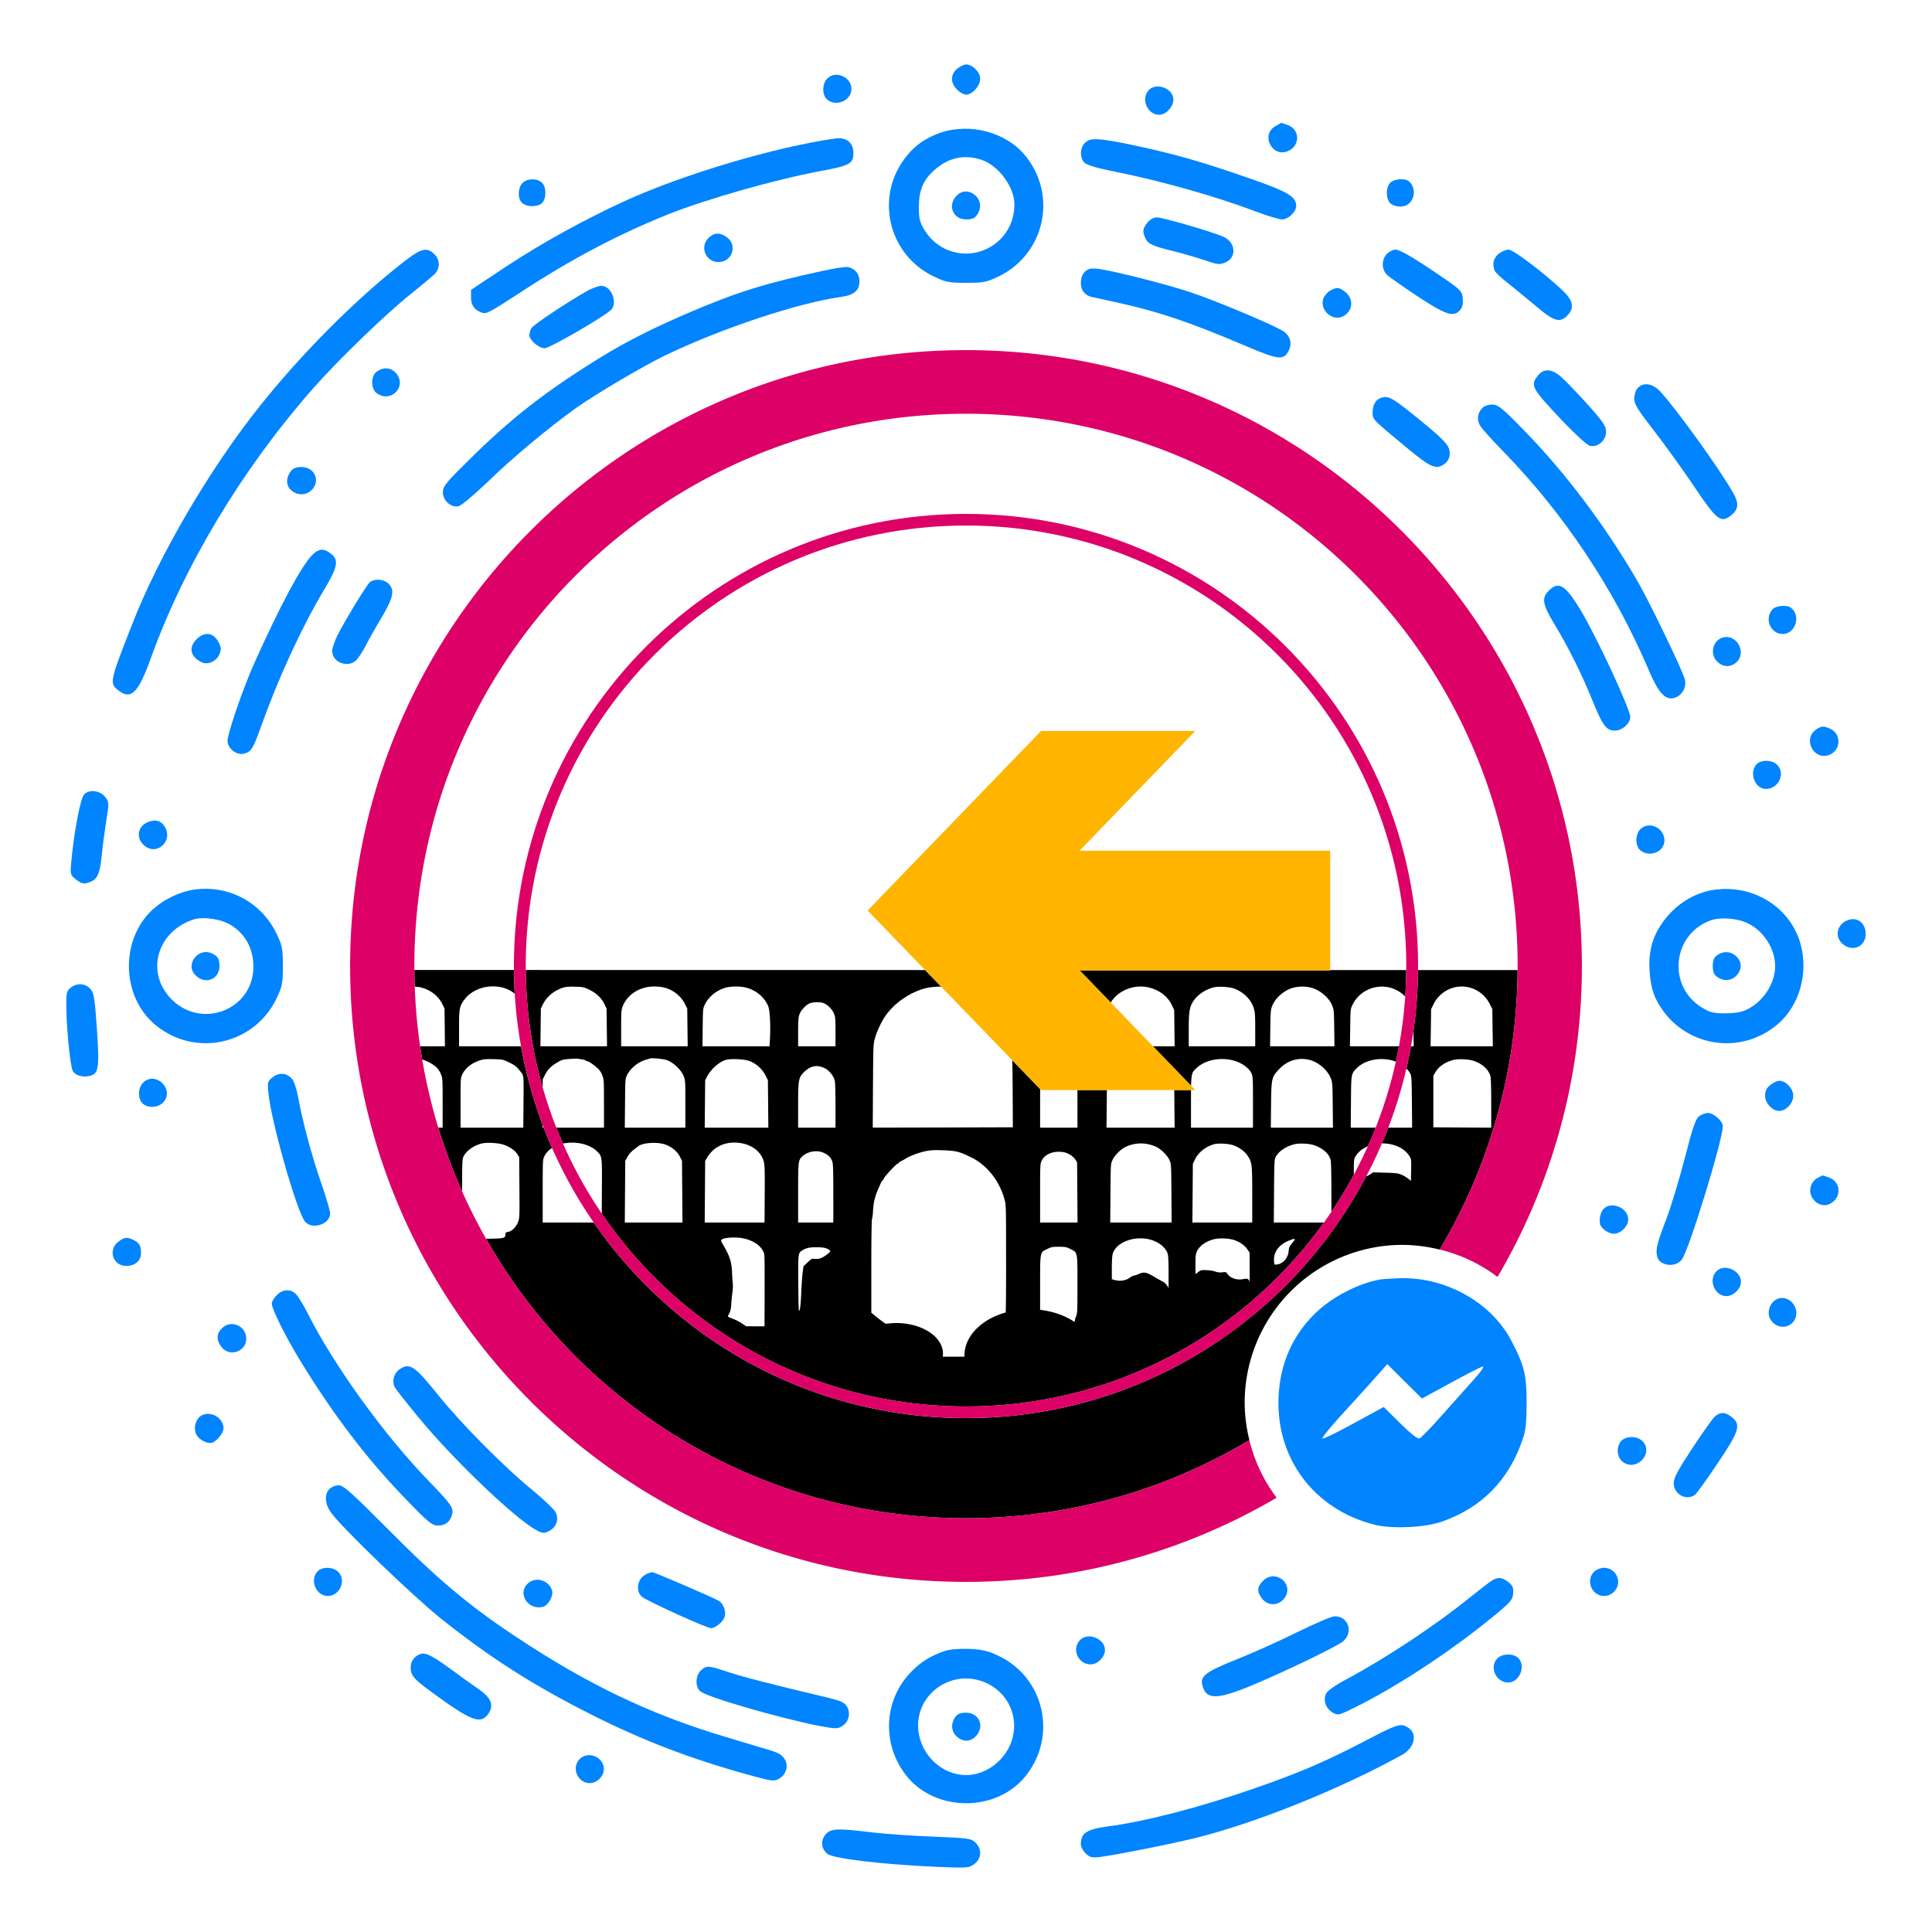 <?xml version="1.0" encoding="UTF-8" standalone="no"?>
<svg
   xmlns:dc="http://purl.org/dc/elements/1.1/"
   xmlns:cc="http://creativecommons.org/ns#"
   xmlns:rdf="http://www.w3.org/1999/02/22-rdf-syntax-ns#"
   xmlns:svg="http://www.w3.org/2000/svg"
   xmlns="http://www.w3.org/2000/svg"
   version="1.0"
   width="960pt"
   height="960pt"
   viewBox="0 0 960 960">
  <path
     style="fill:#000000"
     d="m 205.906,481.975 c 0.019,2.773 0.077,5.536 0.178,8.289 1.303,0.074 2.592,0.236 3.281,0.441 4.639,1.225 8.463,4.231 10.43,8.202 l 1.077,2.23 0.113,9.353 0.108,9.384 -12.331,0 c 0.321,2.215 0.669,4.421 1.042,6.619 0.034,0.008 0.092,0.014 0.123,0.022 2.449,0.705 5.639,2.488 7.161,4.047 0.742,0.742 1.671,2.264 2.08,3.341 0.742,1.856 0.778,2.705 0.778,14.172 l 0,12.248 -2.156,0 c 3.302,10.845 7.256,21.402 11.816,31.627 0.01,-14.716 0.093,-15.985 0.77,-17.406 1.373,-2.82 5.342,-5.56 9.312,-6.414 0.677,-0.139 1.537,-0.221 2.486,-0.25 0.356,-0.011 0.726,-0.015 1.102,-0.011 2.631,0.027 5.628,0.406 7.284,1.039 2.969,1.076 5.202,2.669 6.427,4.487 l 0.997,1.561 0.108,15.069 c 0.111,14.547 0.08,15.174 -0.662,17.178 -0.928,2.449 -3.044,4.566 -4.973,4.938 -1.15,0.186 -1.339,0.37 -1.339,1.261 0,1.846 -0.443,2.023 -9.595,2.13 C 288.631,698.539 377.733,754.406 480,754.406 c 51.493,0 99.648,-14.167 140.787,-38.828 a 78.431,78.431 0 0 0 0.344,1.222 78.431,78.431 0 0 1 -2.661,-19.794 78.431,78.431 0 0 1 78.431,-78.431 78.431,78.431 0 0 1 19.383,2.57 78.431,78.431 0 0 0 -0.917,-0.272 c 24.278,-40.614 38.357,-88.069 38.722,-138.853 l -49.466,0 c -0.091,10.249 -0.868,20.334 -2.289,30.213 l 0.125,7.641 -1.344,0 c -0.667,3.724 -1.428,7.414 -2.277,11.072 0.823,0.812 1.497,1.685 1.953,2.588 0.594,1.225 0.665,2.671 0.777,14.064 l 0.108,12.731 -11.842,0 c -1.009,2.632 -2.059,5.243 -3.163,7.827 0.267,-0.003 0.534,-0.012 0.803,-0.005 1.347,0.038 2.713,0.213 4.07,0.533 4.008,0.965 7.016,2.933 8.834,5.828 0.854,1.373 0.893,1.667 0.819,6.862 l -0.114,5.42 -1.261,-1.075 c -0.705,-0.557 -2.192,-1.454 -3.342,-1.973 -1.856,-0.779 -2.778,-0.886 -8.122,-1.034 l -6.055,-0.191 -1.447,1.005 c -0.445,0.318 -1.175,0.652 -1.95,0.928 -37.607,71.444 -112.564,120.195 -198.905,120.195 -76.72,0 -144.449,-38.493 -184.98,-97.191 l -10.692,0 -14.656,0 0,-15.581 c 0,-14.993 0.034,-15.657 0.777,-17.216 0.789,-1.696 2.14,-3.128 3.867,-4.242 -1.464,-3.324 -2.849,-6.691 -4.155,-10.097 l -0.489,0 0,-1.286 c -4.725,-12.561 -8.368,-25.649 -10.791,-39.163 l -14.075,0 -16.7,0 0,-8.906 c 0,-10.057 0.186,-11.024 2.858,-14.512 3.089,-4.036 8.538,-6.359 14.106,-6.33 1.856,0.01 3.728,0.281 5.528,0.838 1.815,0.567 3.6,1.541 5.18,2.755 -0.234,-3.887 -0.371,-7.799 -0.405,-11.736 -12.826,-0.004 -36.92,-0.002 -49.47,-0.006 z m 55.35,0.008 c 0.18,20.26 3.097,39.86 8.419,58.445 l 0,-4.117 1.113,-2.188 c 1.336,-2.672 3.157,-4.493 6.311,-6.311 2.19,-1.262 2.743,-1.41 6.12,-1.633 1.021,-0.074 2.018,-0.117 2.792,-0.131 0.775,-0.015 1.328,0.004 1.477,0.059 0.297,0.074 1.186,0.218 1.966,0.33 0.779,0.111 1.486,0.372 1.597,0.52 0.111,0.186 0.444,0.341 0.741,0.341 0.705,0 3.19,1.707 5.194,3.562 1.039,0.965 1.824,2.15 2.344,3.597 0.742,2.004 0.777,2.854 0.777,13.987 l 0,11.877 -15.213,0 -8.47,0 c 1.052,2.668 2.169,5.303 3.322,7.919 1.062,-0.23 2.171,-0.381 3.314,-0.441 0.481,-0.025 0.967,-0.035 1.458,-0.028 1.471,0.02 2.979,0.186 4.489,0.506 3.08,0.668 5.828,2.039 7.609,3.783 2.635,2.635 2.561,2.265 2.45,19.744 L 299.009,603 c 39.366,57.875 105.737,95.866 180.994,95.866 73.305,0 138.178,-36.049 177.873,-91.409 l -10.605,0 -14.322,0 0.108,-15.689 c 0.111,-14.139 0.19,-15.774 0.783,-16.85 1.522,-2.783 4.787,-5.084 8.906,-6.234 1.016,-0.292 2.392,-0.44 3.858,-0.455 0.489,-0.005 0.987,0.005 1.486,0.03 1.995,0.098 3.989,0.426 5.344,0.945 4.156,1.596 6.904,4.082 7.758,7.125 0.223,0.705 0.372,7.564 0.372,16.173 l 0,9.661 c 4.004,-5.946 7.718,-12.101 11.134,-18.442 6.5e-4,-7.575 0.038,-7.849 0.884,-9.209 1.361,-2.169 3.515,-3.856 6.097,-4.948 1.365,-3.043 2.667,-6.12 3.895,-9.234 l -12.4,0 0.106,-12.731 c 0.111,-14.288 0.076,-14.026 3.008,-16.958 2.728,-2.672 6.937,-4.241 11.47,-4.388 0.378,-0.012 0.757,-0.014 1.139,-0.006 1.146,0.024 2.307,0.138 3.462,0.347 1.093,0.2 2.179,0.527 3.22,0.952 0.562,-2.541 1.085,-5.097 1.558,-7.67 l -8.525,0 -15.852,0 0.148,-9.205 c 0.111,-9.055 0.115,-9.205 1.117,-11.32 2.472,-5.256 7.726,-8.642 13.402,-9.073 0.405,-0.031 0.813,-0.047 1.222,-0.047 0.409,-3e-5 0.819,0.016 1.23,0.047 0.938,0.071 1.877,0.224 2.809,0.466 2.884,0.767 5.507,2.322 7.548,4.398 0.296,-4.339 0.465,-8.714 0.505,-13.119 l -37.767,0 0,0.148 -124.516,0 15.441,15.98 c 2.788,-4.559 8.053,-7.52 13.637,-7.909 l 0.003,0 0.006,0 c 0.435,-0.03 0.872,-0.046 1.309,-0.045 0.438,6e-4 0.875,0.018 1.314,0.052 1.002,0.077 2.001,0.24 2.989,0.495 5.196,1.373 9.089,4.418 11.13,8.686 l 1.153,2.444 0.114,8.984 0.106,9.019 -10.772,0 18.948,19.609 c 0.138,-6.413 0.682,-6.98 2.85,-8.922 3.09,-2.783 7.597,-4.311 12.367,-4.339 1.59,-0.011 3.206,0.15 4.811,0.484 4.565,0.965 8.687,3.744 10.023,6.713 0.631,1.336 0.706,2.711 0.706,14.178 l 0,12.731 -15.403,0 -15.403,0 0,-12.731 c 0,-2.393 0.007,-4.273 0.022,-5.952 l -8.331,0 0.072,7.255 0.108,11.428 -16.916,0 -16.927,0 0.113,-11.428 0.069,-7.255 -14.628,0 c 0.007,1.653 0.011,3.482 0.011,6.106 l 0,12.577 -9.277,0 -9.283,0 0,-12.547 c 0,-2.8 0.004,-4.906 0.017,-6.617 L 503.022,526.862 c 0.069,3.286 0.109,7.503 0.152,13.423 l 0.114,19.856 -34.811,0.108 -34.811,0.07 0.113,-20.669 c 0.148,-20.077 0.146,-20.78 0.962,-23.675 1.039,-3.674 3.3,-8.495 5.416,-11.464 4.75,-6.643 12.914,-12.03 20.819,-13.7 1.632,-0.361 4.114,-0.545 6.659,-0.575 l -7.95,-8.228 c -74.444,-0.006 -146.712,-0.013 -198.428,-0.027 z m 63.714,8.202 c 1.744,0 4.006,0.224 5.008,0.52 4.713,1.225 8.463,4.268 10.467,8.35 l 1.039,2.08 0.114,9.355 0.108,9.384 -16.552,0 -16.514,0 0,-8.906 c 0,-7.83 0.074,-9.125 0.705,-10.758 2.301,-6.049 8.463,-9.988 15.625,-10.025 z m 401.059,0.011 c 0.38,-0.008 0.762,-0.002 1.145,0.019 0.875,0.048 1.759,0.174 2.636,0.378 4.527,1.039 8.386,4.123 10.502,8.391 l 1.225,2.481 0.108,9.205 0.15,9.205 -15.481,0 -15.469,0 0.148,-9.205 0.108,-9.205 1.225,-2.481 c 2.648,-5.358 7.996,-8.672 13.703,-8.788 z m -360.302,0.002 c 2.055,0.005 4.127,0.247 5.667,0.73 4.379,1.336 8.054,4.38 9.909,8.128 0.816,1.707 0.995,2.786 1.255,6.683 0.185,2.561 0.226,6.787 0.078,9.384 l -0.227,4.752 -16.695,0 -16.664,0 0.114,-9.391 c 0.111,-9.352 0.109,-9.35 1.111,-11.428 1.855,-3.748 5.49,-6.754 9.869,-8.164 1.484,-0.464 3.528,-0.698 5.583,-0.694 z m 281.269,0.036 c 1.503,-0.009 3.01,0.155 4.364,0.508 4.602,1.188 9.012,4.938 10.645,9.02 0.779,1.967 0.856,2.744 0.967,11.094 l 0.108,9.019 -15.995,0 -15.994,0 0.113,-9.019 c 0.111,-8.35 0.189,-9.127 0.969,-11.094 1.596,-4.008 6.043,-7.791 10.459,-8.978 1.355,-0.353 2.861,-0.541 4.364,-0.55 z m -362.775,0.039 c 0.498,-8.1e-4 1.039,0.006 1.633,0.02 3.859,0.111 4.269,0.19 6.941,1.489 3.451,1.633 6.01,4.045 7.531,7.125 l 1.075,2.23 0.114,9.353 0.114,9.384 -16.558,0 -16.55,0 0.113,-9.384 0.108,-9.353 1.047,-2.152 c 1.373,-2.746 3.927,-5.348 6.784,-6.833 2.76,-1.461 4.159,-1.874 7.648,-1.88 z m 321.438,0.05 c 2.606,-0.084 5.911,0.271 7.692,0.939 4.676,1.781 8.281,5.385 9.617,9.653 0.631,2.041 0.741,3.415 0.741,10.652 l 0,8.308 -16.514,0 -16.516,0 0,-8.308 c 0,-9.426 0.411,-11.545 2.786,-14.811 2.115,-2.858 6.192,-5.419 9.903,-6.198 0.631,-0.13 1.422,-0.207 2.291,-0.234 z m -199.956,7.681 c 1.382,-0.033 2.787,0.12 3.659,0.491 1.893,0.779 3.968,2.825 4.895,4.866 0.816,1.744 0.891,2.297 0.891,9.162 l 0,7.352 -9.277,0 -9.283,0 0,-6.975 c 0,-5.529 0.12,-7.388 0.639,-8.798 0.668,-2.004 2.89,-4.456 4.931,-5.458 0.798,-0.39 2.161,-0.607 3.544,-0.639 z m -81.247,27.848 c 2.161,0.04 5.794,0.489 7.047,0.963 3.34,1.299 7.084,4.934 8.272,8.052 0.742,1.967 0.778,2.786 0.778,13.77 l 0,11.686 -15.063,0 -15.033,0 0.112,-12.175 c 0.111,-12.061 0.113,-12.132 1.041,-13.987 1.67,-3.377 5.343,-6.386 9.277,-7.573 0.928,-0.26 1.852,-0.552 2.038,-0.627 0.25,-0.093 0.811,-0.121 1.531,-0.108 z m 322.894,0.338 c 1.008,0.03 2.026,0.16 3.042,0.397 4.527,1.039 9.166,4.941 10.836,9.134 0.854,2.078 0.887,2.596 0.998,13.358 l 0.114,11.244 -15.433,0 -15.445,0 0.114,-11.244 c 0.148,-13.211 0.261,-13.84 4.009,-17.811 2.95,-3.173 6.755,-4.929 10.759,-5.075 0.334,-0.012 0.669,-0.013 1.005,-0.003 z m -404.566,0.073 c 0.675,-0.007 1.459,0.003 2.395,0.031 l 0.002,0 c 4.6,0.111 4.675,0.115 7.866,1.673 l 0.006,0 c 2.598,1.262 3.553,1.971 4.889,3.641 0.965,1.15 1.714,2.19 1.752,2.302 0,0.148 0.109,0.595 0.22,1.003 0.297,0.928 0.297,3.34 0.186,15.661 l -0.078,9.755 -15.583,0 -15.588,0 0,-12.355 c 0,-12.209 -2e-5,-12.36 0.891,-14.178 1.447,-3.043 4.602,-5.567 8.684,-6.903 1.28,-0.417 2.331,-0.608 4.358,-0.63 z m 122.125,0.008 c 2.832,0.012 6.051,0.378 7.561,0.963 3.266,1.262 6.201,3.885 7.759,6.891 l 1.333,2.564 0.113,11.806 0.108,11.834 -15.809,0 -15.809,0 0.113,-11.798 0.114,-11.764 1.041,-1.972 c 1.967,-3.748 6.412,-7.57 9.641,-8.238 0.705,-0.148 1.634,-0.234 2.655,-0.269 0.383,-0.013 0.778,-0.019 1.183,-0.017 z m 360.659,0.053 c 0.348,-0.005 0.705,-0.003 1.062,0.006 2.146,0.059 4.399,0.375 5.881,0.897 l 0,0.006 c 3.934,1.373 6.837,3.968 7.95,7.011 0.371,1.076 0.483,4.414 0.52,13.766 l 0,12.325 -14.37,-0.078 -14.392,-0.114 0,-12.797 0,-12.803 0.998,-1.745 c 1.707,-2.895 4.936,-5.087 9.019,-6.127 0.64,-0.158 1.436,-0.261 2.314,-0.311 0.329,-0.019 0.669,-0.031 1.017,-0.036 z m -319.578,3.425 c 1.337,0.04 2.715,0.446 4.148,1.225 2.041,1.113 4.007,3.636 4.638,5.9 0.223,0.779 0.372,6.051 0.372,12.397 l 0,11.058 -9.277,0 -9.283,0 0,-11.13 c 0,-12.803 0.191,-13.803 3.048,-16.586 2.018,-1.972 4.125,-2.931 6.353,-2.864 z m -41.145,37.997 c 0.383,-1.5e-4 0.772,0.013 1.164,0.036 0.897,0.053 1.813,0.169 2.75,0.345 4.676,0.891 8.498,3.667 10.131,7.341 1.15,2.561 1.186,3.455 1.075,19.82 l -0.072,12.17 -14.847,0 -14.883,0 0.114,-15.32 0.112,-15.295 0.998,-1.667 c 2.728,-4.518 7.071,-7.075 12.319,-7.394 0.375,-0.023 0.754,-0.036 1.137,-0.036 z M 325.334,567.9 c 2.021,0.046 4.005,0.334 5.494,0.891 3.154,1.225 5.719,3.376 6.981,5.9 l 1.075,2.152 0.114,15.295 0.108,15.32 -14.328,0 -14.32,0 0.112,-15.32 0.114,-15.295 1.112,-2.002 c 0.668,-1.225 1.857,-2.596 2.97,-3.45 1.039,-0.779 2.073,-1.596 2.295,-1.781 1.438,-1.183 4.904,-1.786 8.272,-1.709 z m 241.617,0.267 c 0.39,2e-4 0.778,0.013 1.164,0.037 1.03,0.067 2.041,0.228 3.006,0.478 1.188,0.297 2.823,0.887 3.677,1.333 2.338,1.188 5.312,4.195 6.277,6.384 0.891,1.893 0.887,2.112 0.998,16.473 l 0.106,14.584 -15.253,0 -15.255,0 0.114,-14.584 c 0.111,-14.362 0.114,-14.581 1.005,-16.473 0.965,-2.189 3.937,-5.197 6.275,-6.384 2.025,-1.044 4.364,-1.657 6.713,-1.811 0.391,-0.026 0.784,-0.038 1.173,-0.037 z m 39.761,0.069 c 2.357,0.025 5.1,0.394 6.609,1.003 2.746,1.076 5.298,3.039 6.634,5.08 2.152,3.266 2.272,4.086 2.272,19.302 l 0,13.836 -14.848,0 -14.883,0 0.114,-14.584 0.106,-14.542 1.005,-2.116 c 1.707,-3.637 5.497,-6.609 9.839,-7.722 0.575,-0.139 1.326,-0.217 2.169,-0.245 0.316,-0.011 0.646,-0.014 0.983,-0.011 z m -140.827,3.252 c 0.827,0.008 1.77,0.035 2.883,0.081 6.569,0.26 8.02,0.664 14.106,3.67 7.645,3.822 13.692,11.501 16.216,20.556 0.816,2.895 0.82,3.271 0.82,31.327 0.028,11.847 -0.051,20.413 -0.163,25.02 a 32.452,23.11 0 0 0 -20.538,21.494 32.452,23.11 0 0 0 0.023,0.491 l -10.783,0 a 23.196,15.243 0 0 0 0.114,-1.477 23.196,15.243 0 0 0 -23.197,-15.242 23.196,15.243 0 0 0 -5.117,0.394 c -0.717,-0.3 -3.144,-2.106 -6.067,-4.519 l -1.225,-0.997 0,-23.347 c 0,-12.84 0.149,-23.342 0.334,-23.342 0.148,0 0.409,-1.778 0.52,-4.005 0.223,-4.194 0.964,-7.311 2.894,-11.505 0.557,-1.262 1.08,-2.453 1.117,-2.602 0.074,-0.148 0.405,-0.596 0.777,-0.967 0.371,-0.408 0.664,-0.85 0.664,-0.998 0,-0.705 6.272,-7.387 6.903,-7.387 0.297,0 0.52,-0.184 0.52,-0.37 0,-0.223 0.407,-0.557 0.927,-0.742 0.482,-0.186 1.562,-0.777 2.378,-1.297 2.301,-1.41 6.646,-3.042 10.097,-3.747 1.243,-0.241 2.3,-0.39 3.603,-0.455 0.652,-0.032 1.365,-0.043 2.192,-0.034 z m -59.856,0.573 c 1.034,0.047 2.033,0.251 2.92,0.627 2.264,0.965 3.487,2.01 4.303,3.717 0.705,1.484 0.745,2.259 0.819,14.172 0,6.94 0.037,13.578 0,14.728 l -0.036,2.152 -8.72,0 -8.727,0 0,-14.656 c 0,-15.995 0.044,-16.289 2.122,-18.219 1.577,-1.508 3.946,-2.391 6.275,-2.516 0.349,-0.019 0.699,-0.02 1.044,-0.005 z m 119.898,0.242 c 0.254,-0.003 0.512,0.002 0.772,0.014 2.004,0.111 3.045,0.372 4.603,1.225 1.188,0.631 2.341,1.668 2.934,2.522 l 0.963,1.489 0.113,14.948 0.114,14.955 -9.319,0 -9.283,0 0,-14.542 c 0,-14.065 0.042,-14.585 0.784,-16.181 1.322,-2.714 4.502,-4.384 8.319,-4.43 z m -160.967,42.614 c 1.695,0.019 3.44,0.185 4.873,0.519 4.49,1.076 7.864,3.309 9.348,6.241 0.816,1.559 0.784,0.145 0.747,24.267 l -0.036,13.102 -4.525,0 -4.572,-0.041 -2.223,-1.447 c -1.188,-0.817 -3.232,-1.856 -4.531,-2.302 -1.299,-0.482 -2.331,-0.963 -2.331,-1.111 0,-0.148 0.328,-0.925 0.736,-1.705 0.52,-0.965 0.786,-2.34 0.897,-4.195 0.075,-1.522 0.327,-4.081 0.55,-5.714 0.26,-1.67 0.375,-3.784 0.227,-4.823 -0.148,-1.039 -0.296,-3.414 -0.37,-5.344 -0.223,-5.381 -1.113,-8.209 -4.453,-13.85 -1.039,-1.781 -1.15,-2.187 -0.705,-2.558 0.687,-0.557 2.541,-0.907 4.703,-1.009 0.54,-0.025 1.101,-0.036 1.666,-0.03 z m 201.775,0.405 c 0.429,0.002 0.86,0.018 1.291,0.048 0.985,0.07 1.973,0.208 2.947,0.436 4.565,1.076 8.276,3.969 9.241,7.161 0.297,0.928 0.448,4.343 0.448,9.205 l 0,7.764 -0.783,-1.189 c -0.408,-0.668 -1.226,-1.45 -1.745,-1.709 -0.557,-0.297 -2.636,-1.45 -4.603,-2.6 -4.008,-2.375 -5.155,-2.556 -7.753,-1.369 -0.891,0.408 -1.925,0.741 -2.259,0.741 -0.371,0 -1.409,0.516 -2.3,1.184 -1.93,1.336 -4.643,1.743 -7.203,1.075 l -1.559,-0.442 0,-5.606 c 0,-3.154 0.182,-6.194 0.442,-7.011 1.279,-4.29 6.624,-7.294 12.558,-7.652 l 0,0.002 c 0.424,-0.025 0.851,-0.039 1.28,-0.037 z m 40.156,0.037 c 0.488,-0.005 0.986,0.005 1.484,0.03 l 0.002,0 c 1.995,0.098 3.995,0.426 5.35,0.945 2.746,1.039 4.895,2.63 6.156,4.559 l 1.041,1.525 0.034,7.644 c 0.038,4.194 0.004,7.278 -0.108,6.833 -0.297,-1.447 -1.046,-1.749 -3.198,-1.303 -3.117,0.631 -6.382,-0.518 -7.83,-2.708 -0.52,-0.816 -0.775,-0.891 -2.445,-0.669 -1.262,0.148 -2.336,0.04 -3.413,-0.37 -0.891,-0.334 -2.859,-0.669 -4.417,-0.706 -2.598,-0.111 -2.935,-0.039 -4.159,0.927 l -1.369,1.047 0,-4.902 c 0,-4.231 0.108,-5.161 0.777,-6.497 1.299,-2.709 4.197,-4.787 8.242,-5.9 1.016,-0.292 2.389,-0.44 3.853,-0.455 z m 36.231,0.262 c 0.057,0.005 0.102,0.017 0.138,0.036 0.283,0.153 -0.106,0.77 -1.07,1.902 -1.484,1.744 -1.709,2.225 -1.858,4.117 -0.297,3.488 -2.968,6.46 -6.122,6.683 -1.039,0.074 -1.042,0.035 -1.153,-2.116 -0.223,-4.119 2.489,-7.758 7.239,-9.725 1.51,-0.617 2.43,-0.931 2.827,-0.897 z m -117.016,3.892 c 3.117,0 3.785,0.11 5.678,1.075 3.748,1.818 3.598,1.116 3.598,17.705 0,13.508 -0.042,14.432 -0.747,15.953 -0.323,0.705 -0.545,1.753 -0.645,2.659 A 32.452,23.11 0 0 0 516.825,650.852 l 0,-10.555 c 0,-18.889 -0.181,-17.889 3.605,-19.708 1.893,-0.965 2.561,-1.075 5.678,-1.075 z m -120.166,0.233 c 2.598,0.038 3.968,0.221 5.081,0.741 0.854,0.371 1.525,0.893 1.525,1.153 0,0.705 -3.229,3.078 -4.973,3.634 -0.779,0.26 -2.079,0.374 -2.858,0.263 -1.299,-0.186 -1.557,-0.039 -3.412,1.745 l -2.044,1.889 -0.442,3.342 c -0.223,1.818 -0.558,6.491 -0.706,10.387 -0.223,4.75 -0.485,7.43 -0.819,8.172 -0.445,0.965 -0.517,-0.602 -0.628,-13.145 -0.074,-15.475 -0.111,-15.213 1.967,-16.586 1.856,-1.225 3.673,-1.632 7.309,-1.595 z m 316.245,3.15 a 78.431,78.431 0 0 1 1.869,0.686 78.431,78.431 0 0 0 -1.869,-0.686 z m 7.5,2.991 a 78.431,78.431 0 0 1 0.927,0.436 78.431,78.431 0 0 0 -0.927,-0.436 z m -106.848,96.514 a 78.431,78.431 0 0 0 0.745,2.108 78.431,78.431 0 0 1 -0.745,-2.108 z m 2.788,6.994 a 78.431,78.431 0 0 0 1.184,2.514 78.431,78.431 0 0 1 -1.184,-2.514 z" />
  <path
     style="fill:#dc0067"
     d="m 480,173.969 c -168.913,0 -306.031,137.284 -306.031,306.031 0,168.747 137.119,306.031 306.031,306.031 56.283,0 109.033,-15.246 154.359,-41.816 A 78.431,78.431 0 0 1 620.788,715.578 C 579.648,740.239 531.493,754.406 480,754.406 328.509,754.406 205.894,631.819 205.894,480 c 0,-151.819 122.615,-274.406 274.106,-274.406 151.491,0 274.106,122.587 274.106,274.406 0,51.547 -14.139,99.72 -38.739,140.873 a 78.431,78.431 0 0 1 28.756,13.633 C 770.755,589.13 786.031,536.319 786.031,480 786.031,311.253 648.913,173.969 480,173.969 Z" />
  <path
     style="fill:#dc0067"
     d="m 480.004,255.351 c -124.064,0 -224.652,100.64 -224.652,224.649 0,124.012 100.589,224.649 224.652,224.649 124.06,0 224.645,-100.636 224.645,-224.649 0,-124.009 -100.585,-224.649 -224.645,-224.649 z m 0,5.782 c 120.828,0 218.765,97.93 218.765,218.866 0,120.939 -97.937,218.866 -218.765,218.866 -120.831,0 -218.772,-97.927 -218.772,-218.866 0,-120.936 97.941,-218.866 218.772,-218.866 z" />
  <path
     style="fill:#ffb400"
     d="m 593.93,541.645 -57.468,-59.477 124.515,0 0,-59.473 -124.515,0 57.468,-59.477 -76.623,0 -86.202,89.213 86.202,89.214 z" />
  <path
     style="fill:#0084ff"
     d="m 475.66,34.129 c -3.4,2.7 -3.5,7.1 -0.1,10.4 1.3,1.4 3.4,2.5 4.5,2.5 3.1,0 7,-4.4 7,-7.9 0,-3.2 -3.8,-7.1 -7,-7.1 -1,0 -2.9,0.9 -4.4,2.1 z" />
  <path
     style="fill:#0084ff"
     d="m 411.06,39.029 c -2.6,2.6 -2.6,8.1 -0.2,10.3 4.4,4 12.2,0.7 12.2,-5.1 0,-6 -7.8,-9.4 -12,-5.2 z" />
  <path
     style="fill:#0084ff"
     d="m 570.76,44.829 c -4,4.4 -0.6,12.2 5.2,12.2 3.4,0 7.1,-3.9 7.1,-7.6 0,-5.5 -8.6,-8.7 -12.3,-4.6 z" />
  <path
     style="fill:#0084ff"
     d="m 633.86,62.629 c -7.6,4.1 -1.9,15.8 6,12.5 6.3,-2.6 6.2,-10.8 0,-13 -1.7,-0.6 -3.1,-1.1 -3.2,-1.1 -0.1,0.1 -1.3,0.7 -2.8,1.6 z" />
  <path
     style="fill:#0084ff"
     d="m 467.36,65.929 c -7,2.4 -12.3,6 -16.7,11.4 -16.2,19.7 -9.7,49 13.4,60.1 5.9,2.8 7.4,3.1 16,3.1 8.6,0 10.1,-0.3 16,-3.1 23.1,-11.1 29.6,-40.4 13.3,-60.2 -9.4,-11.5 -27.3,-16.3 -42,-11.3 z m 19.8,13.3 c 8.7,2.6 16.9,13.5 16.9,22.4 0,9.5 -5.1,17.8 -13.5,21.9 -11.1,5.5 -24.4,1.6 -31,-8.9 -2.6,-4.3 -3,-5.9 -3,-12 0.1,-8.5 2.4,-13.7 8.4,-18.7 6.6,-5.6 14.1,-7.2 22.2,-4.7 z" />
  <path
     style="fill:#0084ff"
     d="m 475.26,97.329 c -4.6,4.8 -1.7,11.7 4.8,11.7 2.9,0 4.3,-0.6 5.4,-2.2 2.3,-3.2 2,-7.1 -0.7,-9.6 -3,-2.8 -6.8,-2.8 -9.5,0.1 z" />
  <path
     style="fill:#0084ff"
     d="m 415.06,68.829 c -29.6,4.1 -75.9,17.9 -104.7,31.1 -19.7,9 -41.6,21.1 -59,32.6 l -17.3,11.5 0,3.8 c 0,3.9 1.6,6.2 5.3,7.5 2.3,0.8 3.3,0.3 18.7,-9.7 25.8,-16.9 48.4,-28.8 73.6,-39 19.3,-7.7 53.4,-17.4 75.9,-21.6 14.7,-2.7 16.5,-3.7 16.5,-8.9 0,-5.3 -3.5,-8.1 -9,-7.3 z" />
  <path
     style="fill:#0084ff"
     d="m 539.06,71.029 c -2.5,2.5 -2.6,7.4 -0.2,9.8 1.2,1.2 6.5,2.8 15.8,4.6 22.7,4.6 48.9,12 69.2,19.6 5.8,2.2 11.7,4 13.2,4 3.1,0 7,-3.7 7,-6.8 0,-4.4 -4,-6.9 -21.5,-13 -26.2,-9.2 -39.7,-13 -62.8,-17.8 -14.7,-2.9 -18.1,-3 -20.7,-0.4 z" />
  <path
     style="fill:#0084ff"
     d="m 259.56,91.029 c -2.3,2.5 -2.4,7.6 -0.2,9.7 2.3,2.4 8.6,2.2 10.3,-0.2 2,-2.7 1.7,-7.9 -0.4,-9.8 -2.6,-2.3 -7.5,-2.1 -9.7,0.3 z" />
  <path
     style="fill:#0084ff"
     d="m 690.76,90.829 c -1.9,2.1 -2.2,6.4 -0.7,9.2 1.4,2.6 6.5,3.5 9.4,1.6 4,-2.6 4.1,-9.2 0.2,-11.8 -2.1,-1.4 -7.3,-0.8 -8.9,1 z" />
  <path
     style="fill:#0084ff"
     d="m 570.16,110.629 c -2.4,3 -2.6,4.3 -1,7.8 1.3,2.8 3.4,3.8 14.4,6.5 4.4,1.1 11.2,3.1 15.1,4.4 6.3,2.2 7.4,2.3 10.2,1.1 5.9,-2.5 5.2,-10.2 -1.2,-12.9 -6.1,-2.6 -30,-9.5 -32.8,-9.5 -1.7,0 -3.4,1 -4.7,2.6 z" />
  <path
     style="fill:#0084ff"
     d="m 352.26,118.029 c -4.9,4.5 -1.6,12.4 5,12.2 6.5,-0.2 9.2,-8.2 4.2,-12.1 -3.4,-2.7 -6.4,-2.7 -9.2,-0.1 z" />
  <path
     style="fill:#0084ff"
     d="m 198.16,132.029 c -23.2,18.5 -48.4,43.9 -68.8,69.4 -25.2,31.6 -50.3,74.4 -63.7,108.8 -11.2,28.5 -11.3,29.3 -7,32.7 6.4,5.1 10,1.6 16.3,-15.9 16.5,-45.9 45.4,-94 80.5,-133.9 11.7,-13.4 35.9,-36.8 48.1,-46.6 5.5,-4.4 11,-9 12.3,-10.2 2.9,-2.9 2.9,-7.3 -0.1,-10.1 -4,-3.8 -6.7,-2.9 -17.6,5.8 z" />
  <path
     style="fill:#0084ff"
     d="m 689.06,126.229 c -2.7,2.9 -2.6,7.9 0.3,10.5 1.2,1.1 8.1,5.9 15.3,10.7 13.9,9.1 17.6,10.3 20.8,6.7 1.2,-1.3 1.6,-3.2 1.4,-5.7 -0.3,-3.5 -0.9,-4.3 -8.3,-9.4 -14.3,-9.9 -22.8,-15 -25.1,-15 -1.3,0 -3.2,1 -4.4,2.2 z" />
  <path
     style="fill:#0084ff"
     d="m 744.66,126.129 c -2.5,2 -3.3,5 -2,8.3 0.3,0.9 3.6,4 7.3,6.8 3.6,2.9 9.9,8.1 14,11.5 8.2,7 11.3,7.8 14.9,4 3.6,-3.8 2.9,-7.4 -2.5,-12.5 -9.5,-8.9 -24.5,-20.2 -26.7,-20.2 -1.3,0 -3.5,0.9 -5,2.1 z" />
  <path
     style="fill:#0084ff"
     d="m 409.06,134.529 c -29,6.3 -42.8,10.6 -66.2,20.6 -18.3,7.8 -31.7,14.6 -44.7,22.6 -27,16.7 -44.1,30 -64.8,50.5 -11.7,11.5 -13.3,13.4 -13.3,16.4 0,4.2 4.2,7.8 7.9,6.9 1.4,-0.4 8,-6 14.7,-12.4 11.8,-11.5 29.9,-26.6 43.7,-36.5 9.9,-7 33.7,-21 44.3,-26.1 28.1,-13.5 66.2,-26.1 87.3,-29 6.4,-0.9 9.1,-3.2 9.1,-7.8 0,-3.5 -2,-6.1 -5.5,-7 -1.1,-0.3 -6.7,0.5 -12.5,1.8 z" />
  <path
     style="fill:#0084ff"
     d="m 541.06,133.729 c -2.5,0.9 -4,3.5 -4,6.9 0,3.6 2,6.1 5.3,6.9 1.2,0.3 7.4,1.6 13.7,3 20.3,4.5 35.5,9.7 63.7,21.7 15.5,6.6 18.2,6.9 20.6,2 1.7,-3.4 0.9,-7 -2.3,-9.4 -3.7,-2.7 -32.8,-15 -46.5,-19.6 -11,-3.7 -37.1,-10.4 -45.5,-11.6 -1.9,-0.3 -4.2,-0.3 -5,0.1 z" />
  <path
     style="fill:#0084ff"
     d="m 292.56,144.129 c -8.8,4.8 -27.6,17.2 -28.5,18.9 -0.6,1 -1,2.6 -1,3.5 0,2.5 4.6,6.5 7.6,6.5 2.4,0 28.1,-14.8 32.7,-18.8 3.9,-3.4 0.6,-12.2 -4.6,-12.2 -1.2,0 -4,1 -6.2,2.1 z" />
  <path
     style="fill:#0084ff"
     d="m 661.06,144.329 c -1.3,0.7 -2.9,2.5 -3.5,4 -2,5.8 4.6,11.6 9.9,8.8 5.1,-2.8 5.3,-9.1 0.4,-12.5 -2.7,-1.9 -3.5,-2 -6.8,-0.3 z" />
  <path
     style="fill:#0084ff"
     d="m 187.26,184.629 c -3.1,2.1 -3.1,8.7 0,10.8 6.9,4.9 14.9,-3.1 9.8,-9.7 -2.5,-3.1 -6.3,-3.6 -9.8,-1.1 z" />
  <path
     style="fill:#0084ff"
     d="m 764.16,186.629 c -3.9,5 -3.2,6.2 12.4,22.7 6.4,6.7 12.1,11.9 13.5,12.2 3.9,0.9 8,-2.7 8,-7 0,-2.8 -1.5,-5 -9.3,-13.7 -5.2,-5.7 -11,-11.8 -13.1,-13.6 -4.6,-4 -8.6,-4.3 -11.5,-0.6 z" />
  <path
     style="fill:#0084ff"
     d="m 813.76,192.829 c -1,1 -1.7,3.4 -1.7,5.3 0,2.8 1.8,5.6 9.8,15.9 5.3,6.8 14.2,19.2 19.8,27.5 11.2,16.7 13.3,18.4 18.1,14.9 4.1,-3.1 4.5,-6.1 1.5,-11.4 -6.4,-11.4 -27.2,-40.4 -36.1,-50.3 -3.8,-4.2 -8.6,-5 -11.4,-1.9 z" />
  <path
     style="fill:#0084ff"
     d="m 686.06,197.729 c -2.5,0.9 -4,3.5 -4,7.1 0,3.7 -0.7,3 17.5,18.1 11.7,9.7 14.3,10.7 18.6,7.3 1.5,-1.3 2.2,-3 2.2,-5.2 0,-3.8 -2.8,-6.7 -19.6,-20.2 -9.3,-7.4 -11.2,-8.3 -14.7,-7.1 z" />
  <path
     style="fill:#0084ff"
     d="m 736.66,202.629 c -2.6,2.6 -3,6.1 -1,9.2 1,1.5 6.1,7.2 11.5,12.7 30,30.8 54.9,68.2 71.9,108 4.4,10.5 7.6,14.5 11.3,14.5 4.6,-0.1 8.1,-5.1 6.8,-9.6 -1.6,-5.4 -18.1,-39.5 -23.8,-49.2 -16.2,-27.7 -35.5,-53.3 -56.1,-74.4 -11,-11.3 -12.9,-12.8 -15.8,-12.8 -1.8,0 -4,0.7 -4.8,1.6 z" />
  <path
     style="fill:#0084ff"
     d="m 144.86,233.729 c -3.6,4.3 -2.7,9.3 2.1,11.3 7.1,2.9 13.4,-5.7 8.1,-11 -2.5,-2.5 -8.1,-2.7 -10.2,-0.3 z" />
  <path
     style="fill:#0084ff"
     d="m 155.16,275.729 c -5.4,5.5 -15.9,25 -28.8,53.8 -5.5,12.2 -13.3,34.9 -13.3,38.6 0,3.7 4.4,7.2 8,6.4 3.8,-1 4.6,-2.1 8.9,-14.2 8.5,-23.8 20.1,-48.9 31.1,-67.3 6.8,-11.4 7.4,-14.7 3.4,-17.9 -3.6,-2.8 -6,-2.6 -9.3,0.6 z" />
  <path
     style="fill:#0084ff"
     d="m 183.86,289.229 c -1.7,1.4 -12,18.3 -16.2,26.5 -1.4,2.9 -2.6,6.4 -2.6,7.8 0,5.6 7.9,8.6 12,4.5 1,-1 3,-4.1 4.4,-6.7 1.3,-2.6 4.9,-9.1 8,-14.2 6,-10.2 6.8,-13.9 3.6,-17.1 -2.3,-2.3 -6.8,-2.6 -9.2,-0.8 z" />
  <path
     style="fill:#0084ff"
     d="m 769.56,293.529 c -3.6,3.5 -3.1,6.7 2.4,15.9 7.2,11.8 14.1,25.7 19,37.9 5.4,13.3 7.1,15.7 11.6,15.7 3.5,0 7.5,-3.6 7.5,-6.7 0,-4.1 -17.2,-41 -25.1,-53.9 -7.3,-11.9 -10.6,-13.8 -15.4,-8.9 z" />
  <path
     style="fill:#0084ff"
     d="m 880.76,302.729 c -4.2,4.8 -1,12.3 5.1,12.3 6.5,0 9.2,-9.6 3.8,-13.2 -2,-1.4 -7.3,-0.8 -8.9,0.9 z" />
  <path
     style="fill:#0084ff"
     d="m 97.66,317.629 c -4,4.1 -3.2,8.4 2.2,11.3 3.2,1.7 7.7,-0.2 9.2,-3.9 0.9,-2.3 0.9,-3.4 -0.4,-5.8 -2.6,-5 -6.9,-5.6 -11,-1.6 z" />
  <path
     style="fill:#0084ff"
     d="m 855.36,317.029 c -4.6,1.9 -5.7,8.3 -2,11.8 2.9,2.8 6.7,2.8 9.5,0.2 5.5,-5.2 -0.5,-14.8 -7.5,-12 z" />
  <path
     style="fill:#0084ff"
     d="m 902.36,362.529 c -6.8,4.8 -1,15.7 6.8,12.5 5.6,-2.4 5.9,-10.3 0.3,-12.9 -3.3,-1.5 -4.5,-1.4 -7.1,0.4 z" />
  <path
     style="fill:#0084ff"
     d="m 872.76,379.829 c -3.8,4.2 -0.7,12.2 4.7,12.2 6.3,0 9.9,-7.7 5.6,-12 -2.6,-2.6 -8.1,-2.6 -10.3,-0.2 z" />
  <path
     style="fill:#0084ff"
     d="m 41.76,394.829 c -1.8,1.9 -5,18.9 -6.3,32.9 -0.6,6.7 -0.6,7 2.1,9.1 3.1,2.5 4.4,2.7 7.9,1.1 3.1,-1.4 4.3,-4.6 5.1,-12.9 0.3,-3.6 1.3,-10.9 2.1,-16.4 1.6,-9.5 1.6,-9.9 -0.3,-12.5 -2.6,-3.4 -8.1,-4.1 -10.6,-1.3 z" />
  <path
     style="fill:#0084ff"
     d="m 73.36,408.529 c -4.9,2.1 -5.9,7.7 -2,11.3 6.4,6.1 15.3,-2.2 10.2,-9.5 -1.9,-2.7 -4.6,-3.3 -8.2,-1.8 z" />
  <path
     style="fill:#0084ff"
     d="m 815.06,412.029 c -2.5,2.5 -2.6,8.1 -0.2,10.3 4.5,4 12.2,1.1 12.2,-4.7 0,-6.3 -7.7,-9.9 -12,-5.6 z" />
  <path
     style="fill:#0084ff"
     d="m 96.46,442.029 c -6.6,1 -13.7,4.2 -19.2,8.7 -17.6,14.5 -17.6,44.1 0,58.6 19.8,16.3 49.1,9.8 60.2,-13.3 2.8,-5.9 3.1,-7.4 3.1,-16 0,-8.6 -0.3,-10.1 -3.1,-16 -7.5,-15.7 -23.9,-24.4 -41,-22 z m 18.4,17.7 c 6.6,4.1 10.5,10.7 11,18.9 1.5,23.1 -26.8,34.2 -42,16.4 -11.3,-13.2 -5.2,-32.4 12.2,-38.1 4.9,-1.6 13.9,-0.3 18.8,2.8 z" />
  <path
     style="fill:#0084ff"
     d="m 97.26,475.329 c -2.8,3 -2.8,6.8 0.1,9.5 4.8,4.6 11.7,1.7 11.7,-4.8 0,-2.9 -0.6,-4.3 -2.2,-5.4 -3.2,-2.3 -7.1,-2 -9.6,0.7 z" />
  <path
     style="fill:#0084ff"
     d="m 851.16,442.229 c -11.9,1.9 -22.7,10.2 -28.4,21.8 -2.9,5.9 -3.328,12.657 -3.2,16 0.093,2.419 0.3,10.1 3.1,16 11.1,23.1 40.4,29.6 60.2,13.3 11.2,-9.2 16,-25.8 11.7,-40.7 -5.3,-18.2 -23.9,-29.5 -43.4,-26.4 z m 17.6,16.7 c 7.8,3.9 13.3,12.7 13.3,21.1 0,8.4 -5.5,17.1 -13.4,21.3 -3.1,1.6 -5.9,2.1 -11.2,2.2 -6.1,0 -7.7,-0.4 -12,-3 -17,-10.6 -14.5,-36.1 4.3,-43.1 5,-1.9 13.8,-1.2 19,1.5 z" />
  <path
     style="fill:#0084ff"
     d="m 853.26,474.629 c -1.6,1.1 -2.2,2.5 -2.2,5.4 0,2.9 0.6,4.3 2.2,5.4 3.2,2.3 7.1,2 9.6,-0.7 2.8,-3 2.8,-6.8 -0.1,-9.5 -2.7,-2.6 -6.4,-2.8 -9.5,-0.6 z" />
  <path
     style="fill:#0084ff"
     d="m 918.16,457.229 c -5.3,1.9 -6.7,7.9 -2.8,11.6 4.8,4.5 11.7,1.7 11.7,-4.7 0,-5.5 -4.2,-8.7 -8.9,-6.9 z" />
  <path
     style="fill:#0084ff"
     d="m 35.06,490.829 c -2,1.6 -2.2,2.6 -2.1,10.3 0.2,11.3 2,28.8 3.2,31 1.2,2.3 5,3.3 8.4,2.5 4.5,-1.1 4.9,-3.9 3.6,-23.3 -1.1,-15.7 -1.5,-18.1 -3.4,-20.1 -2.5,-2.7 -6.7,-2.9 -9.7,-0.4 z" />
  <path
     style="fill:#0084ff"
     d="m 135.56,535.229 c -2.6,2 -2.7,2.5 -2.2,7.7 1.3,14.2 14.3,59.8 18.3,64.2 3.7,4.1 12.4,1.1 12.4,-4.2 0,-1.2 -2,-8 -4.5,-15.2 -4.6,-13.2 -9.3,-30.7 -11.5,-43 -0.7,-3.7 -2,-7.6 -2.9,-8.6 -2.6,-3 -6.5,-3.4 -9.6,-0.9 z" />
  <path
     style="fill:#0084ff"
     d="m 71.06,538.029 c -2.6,2.6 -2.6,8.1 -0.2,10.3 2.6,2.4 7.7,2.1 10.2,-0.5 6,-6.5 -3.8,-16 -10,-9.8 z" />
  <path
     style="fill:#0084ff"
     d="m 879.66,539.129 c -1.9,1.5 -2.6,3 -2.6,5.4 0,3.6 3.6,7.5 7,7.5 3.4,0 7,-3.9 7,-7.5 0,-3.6 -3.6,-7.5 -7,-7.5 -1,0 -2.9,0.9 -4.4,2.1 z" />
  <path
     style="fill:#0084ff"
     d="m 844.16,554.729 c -1.7,1.4 -3.3,6.3 -7,20.8 -2.7,10.4 -6.8,23.9 -9.1,30 -4.7,12.3 -5.5,15.4 -4.6,18.9 1.1,4.6 9.1,5.6 12.2,1.5 3.6,-4.7 20.4,-59.5 20.4,-66.4 0,-2.4 -4.6,-6.5 -7.3,-6.5 -1.4,0 -3.4,0.8 -4.6,1.7 z" />
  <path
     style="fill:#0084ff"
     d="m 903.16,585.329 c -1.4,0.6 -2.8,2.4 -3.3,3.9 -2,5.9 4.3,11.7 9.6,8.9 5.7,-3.1 5.4,-10.9 -0.6,-13 -1.7,-0.6 -3.1,-1.1 -3.2,-1.1 -0.1,0 -1.2,0.6 -2.5,1.3 z" />
  <path
     style="fill:#0084ff"
     d="m 796.76,600.729 c -1.4,1.7 -2.1,4.2 -1.8,7 0.2,2.4 4.1,5.3 6.9,5.3 3.5,0 7.2,-3.7 7.2,-7.1 0,-5.8 -8.5,-9.3 -12.3,-5.2 z" />
  <path
     style="fill:#0084ff"
     d="m 58.66,617.129 c -5.1,4 -2.5,11.9 4,11.9 4.4,0 7.4,-2.5 7.4,-6.3 0,-3.8 -0.7,-5 -3.7,-6.6 -3.1,-1.6 -4.7,-1.4 -7.7,1 z" />
  <path
     style="fill:#0084ff"
     d="m 852.76,631.829 c -4,4.4 -0.7,12.2 5.1,12.2 3.5,0 7.2,-3.7 7.2,-7.1 0,-5.8 -8.5,-9.3 -12.3,-5.1 z" />
  <path
     style="fill:#0084ff"
     d="m 686.06,635.729 c -11.2,1.9 -24.6,8.9 -33,17.3 -10.8,10.8 -16.8,24.3 -17.7,40.1 -1.8,31 17.3,56.9 47.7,64.5 8.6,2.2 25,1.4 33.3,-1.5 20,-7 33.4,-20.7 40.3,-41.1 1.5,-4.2 1.9,-8.4 1.9,-18 0,-13.9 -1.1,-18.3 -7.4,-30.5 -9.7,-18.9 -32,-31.7 -54.5,-31.4 -4.5,0.1 -9.2,0.4 -10.6,0.6 z m 35,51.3 c 8,-4.4 15.1,-8 15.8,-8 0.8,0 -1.2,2.8 -4.3,6.2 -3.1,3.5 -10.2,11.4 -15.7,17.6 -5.5,6.3 -10.7,11.6 -11.5,11.9 -0.9,0.4 -4.5,-2.4 -9.6,-7.5 l -8.2,-8.1 -14.7,8 c -8.1,4.5 -15.2,7.9 -15.7,7.7 -0.6,-0.1 3.1,-4.8 8.2,-10.4 5.1,-5.5 12.5,-13.8 16.6,-18.3 l 7.4,-8.3 8.6,8.6 8.6,8.5 14.5,-7.9 z" />
  <path
     style="fill:#0084ff"
     d="m 137.56,643.529 c -1.4,1.3 -2.5,3.2 -2.5,4.3 0,2.5 6.6,15.9 13.4,27.1 17,28 34.5,50.9 54,70.8 10.4,10.8 12.3,12.3 15.2,12.3 3.7,0 6.1,-1.9 7,-5.6 0.8,-3.2 -0.5,-5 -11.5,-16.4 -22.2,-22.9 -47.4,-57.7 -60.5,-83.9 -2,-3.9 -4.5,-8 -5.6,-9.1 -2.7,-2.7 -6.6,-2.5 -9.5,0.5 z" />
  <path
     style="fill:#0084ff"
     d="m 881.76,646.229 c -2.6,2.1 -3.7,6.1 -2.3,8.9 2.7,5.5 10.3,5.5 12.6,0 2.6,-6.5 -4.8,-13 -10.3,-8.9 z" />
  <path
     style="fill:#0084ff"
     d="m 110.06,660.229 c -2.6,2.8 -2.6,5.8 0.1,9.2 3.9,5 12.2,2.2 12.2,-4.2 0,-6.6 -7.8,-9.8 -12.3,-5 z" />
  <path
     style="fill:#0084ff"
     d="m 198.36,680.529 c -2.7,1.9 -3.7,5.9 -2.2,8.8 0.7,1.2 6,8 12,15.2 17,20.7 48,50.3 58.4,55.8 3,1.6 3.8,1.7 6.2,0.5 3.7,-1.8 5.2,-6.1 3.2,-9.6 -0.8,-1.4 -5.9,-6.3 -11.4,-10.8 -14.3,-11.7 -35.4,-33 -46.8,-47.2 -11.9,-14.8 -14.2,-16.3 -19.4,-12.7 z" />
  <path
     style="fill:#0084ff"
     d="m 100.36,703.229 c -2.8,1.4 -4.3,5.5 -3.1,8.9 0.9,2.6 4.4,4.9 7.4,4.9 2.3,0 6.4,-4.7 6.4,-7.3 0,-5.1 -6.1,-8.8 -10.7,-6.5 z" />
  <path
     style="fill:#0084ff"
     d="m 852.26,703.729 c -1.2,1 -6.2,8.1 -11.3,15.8 -7,10.6 -9.3,14.8 -9.3,17.4 0,5.6 6.3,9 10.6,5.8 0.9,-0.7 5.9,-7.7 11.2,-15.6 10.8,-16 11.8,-19.3 7,-23 -3.3,-2.6 -5.5,-2.6 -8.2,-0.4 z" />
  <path
     style="fill:#0084ff"
     d="m 805.56,716.029 c -2.5,2.7 -2.2,8 0.6,10.2 6.7,5.5 16,-4.1 9.9,-10.2 -2.6,-2.6 -8.1,-2.6 -10.5,0 z" />
  <path
     style="fill:#0084ff"
     d="m 163.56,740.029 c -2.5,2.8 -2.1,7.5 1.1,11.8 5.9,8 40.7,41.4 54.4,52.4 24.7,19.7 46.4,33.5 75.1,47.9 25.8,13 49.5,22 78.6,30 10.6,2.9 11.8,3.1 14.2,1.8 3.6,-2 5,-6.3 3,-9.7 -1,-1.9 -3,-3.2 -6.9,-4.4 -3,-0.9 -13.4,-4 -23,-6.9 -37,-11.1 -67.8,-25.8 -103.5,-49.5 -23.2,-15.3 -39,-28.6 -63.2,-53 -18.7,-18.8 -22.7,-22.4 -25.1,-22.4 -1.6,0 -3.7,0.9 -4.7,2 z" />
  <path
     style="fill:#0084ff"
     d="m 157.76,780.829 c -4,4.4 -0.7,12.2 5.1,12.2 6,0 9.4,-7.8 5.2,-12 -2.6,-2.6 -8.1,-2.6 -10.3,-0.2 z" />
  <path
     style="fill:#0084ff"
     d="m 792.06,781.029 c -4.3,4.3 -1.1,12 5,12 3.8,0 7,-3.2 7,-7 0,-3.8 -3.2,-7 -7,-7 -1.7,0 -3.9,0.9 -5,2 z" />
  <path
     style="fill:#0084ff"
     d="m 319.76,783.029 c -3.3,2.6 -3.7,7.8 -0.8,10.4 2.1,1.9 32.2,15.6 34.3,15.6 2.1,0 5.9,-3 6.7,-5.4 1.1,-2.8 -0.5,-7.1 -3.2,-8.4 -4.6,-2.4 -30.3,-13.4 -32.2,-13.9 -1.2,-0.2 -3.2,0.5 -4.8,1.7 z" />
  <path
     style="fill:#0084ff"
     d="m 627.56,785.529 c -3,3 -3.1,5.4 -0.4,8.9 2.9,3.6 8,3.6 10.9,-0.1 5.5,-7 -4.2,-15.1 -10.5,-8.8 z" />
  <path
     style="fill:#0084ff"
     d="m 741.56,785.229 c -1.1,0.6 -6.3,4.6 -11.5,8.8 -16.4,13.3 -41.1,29.7 -60.3,40 -6.4,3.4 -10.2,6.1 -10.9,7.6 -1.5,3.3 0,7.4 3.4,9.4 2.6,1.4 3.1,1.3 10.5,-2.4 19.5,-9.5 45.4,-26.3 65.6,-42.5 12.2,-9.8 13.2,-10.9 13.5,-14.2 0.3,-3 -0.2,-4.1 -2.4,-5.8 -3,-2.4 -5,-2.6 -7.9,-0.9 z" />
  <path
     style="fill:#0084ff"
     d="m 262.06,787.029 c -5,5 0.4,13.2 7.7,11.4 2.7,-0.7 5.5,-5.7 4.5,-8.3 -1.8,-5.2 -8.4,-6.9 -12.2,-3.1 z" />
  <path
     style="fill:#0084ff"
     d="m 644.56,811.029 c -8.8,4.4 -22.5,10.5 -30.3,13.6 -15.2,6.1 -18,8.2 -16.8,12.8 1.6,6.5 6.2,7.1 19.1,2.2 13,-4.8 48,-21.4 51,-24.2 5.1,-4.7 2.2,-12.5 -4.5,-12.3 -1.4,0 -9.7,3.6 -18.5,7.9 z" />
  <path
     style="fill:#0084ff"
     d="m 536.56,815.029 c -4.2,4.6 -0.8,12 5.4,12 3.4,0 7.1,-3.7 7.1,-7.1 0,-5.8 -8.7,-9.1 -12.5,-4.9 z" />
  <path
     style="fill:#0084ff"
     d="m 469.56,820.329 c -6.8,2.3 -11.8,5.3 -16.5,10.1 -14.2,14.2 -15.1,36.7 -2.3,52.4 14.5,17.6 44.1,17.6 58.6,0 16.2,-19.8 9.8,-49.2 -13.3,-60.1 -5.2,-2.5 -8,-3.1 -14.5,-3.4 -4.8,-0.2 -9.6,0.2 -12,1 z m 21.3,16.3 c 11.5,5.7 16.3,19.3 10.8,31 -4,8.5 -12.7,14.4 -21.6,14.4 -11.8,0 -22.2,-9.6 -23.7,-21.8 -2.2,-18.7 17.5,-32.1 34.5,-23.6 z" />
  <path
     style="fill:#0084ff"
     d="m 474.66,853.229 c -2.3,3.2 -2,7.1 0.7,9.6 3,2.8 6.8,2.8 9.5,-0.1 4.6,-4.8 1.7,-11.7 -4.8,-11.7 -2.9,0 -4.3,0.6 -5.4,2.2 z" />
  <path
     style="fill:#0084ff"
     d="m 209.06,821.829 c -3.1,1 -5,3.6 -5,6.7 0,3.9 1.6,5.8 9.5,11.6 20.1,14.8 24.8,16.7 28.7,12 3.5,-4.5 2.1,-8.5 -5,-13.2 -2.6,-1.8 -8.5,-6 -13.2,-9.5 -9.1,-6.6 -12.5,-8.4 -15,-7.6 z" />
  <path
     style="fill:#0084ff"
     d="m 744.06,824.029 c -4.2,4.2 -0.8,12 5.3,12 5.8,0 9.1,-8.5 4.9,-12.3 -2.5,-2.3 -7.8,-2.1 -10.2,0.3 z" />
  <path
     style="fill:#0084ff"
     d="m 348.26,830.029 c -2.7,2.6 -2.9,8 -0.4,10.3 3.1,2.9 39.5,13.4 59.4,17.3 8.1,1.5 8.9,1.5 11.3,0 3.2,-2.1 4.2,-6.2 2.4,-9.5 -1.2,-2.1 -2.9,-2.9 -8.9,-4.4 -29.1,-6.9 -42.6,-10.4 -49.9,-12.8 -10.1,-3.4 -11.1,-3.5 -13.9,-0.9 z" />
  <path
     style="fill:#0084ff"
     d="m 678.56,864.929 c -21,10.9 -33.3,16.1 -56.1,24 -27.1,9.4 -53.7,16.2 -71.9,18.6 -10.5,1.4 -13.5,3.3 -13.5,8.8 0,1.3 1.1,3.4 2.5,4.7 2.1,2 3,2.2 7.7,1.6 8.7,-1.2 35.5,-6.5 47.8,-9.6 29.8,-7.5 71.6,-24.4 101.7,-41.1 6.5,-3.7 7.8,-11 2.4,-13.8 -3.4,-1.9 -5.2,-1.3 -20.6,6.8 z" />
  <path
     style="fill:#0084ff"
     d="m 288.06,874.029 c -4.3,4.3 -1.1,12 5,12 3.6,0 7,-3.4 7,-7 0,-6 -7.8,-9.2 -12,-5 z" />
  <path
     style="fill:#0084ff"
     d="m 410.06,911.729 c -2.4,3.1 -2,6.8 1,9.4 2.8,2.4 27.4,5.3 54.5,6.5 15.5,0.6 16.1,0.6 18.8,-1.6 3.4,-2.7 3.6,-7.2 0.4,-10.4 -2.2,-2.1 -3.3,-2.3 -20.7,-3 -10.2,-0.4 -23.9,-1.3 -30.5,-2.1 -18.1,-2.2 -20.9,-2 -23.5,1.2 z" />
</svg>
